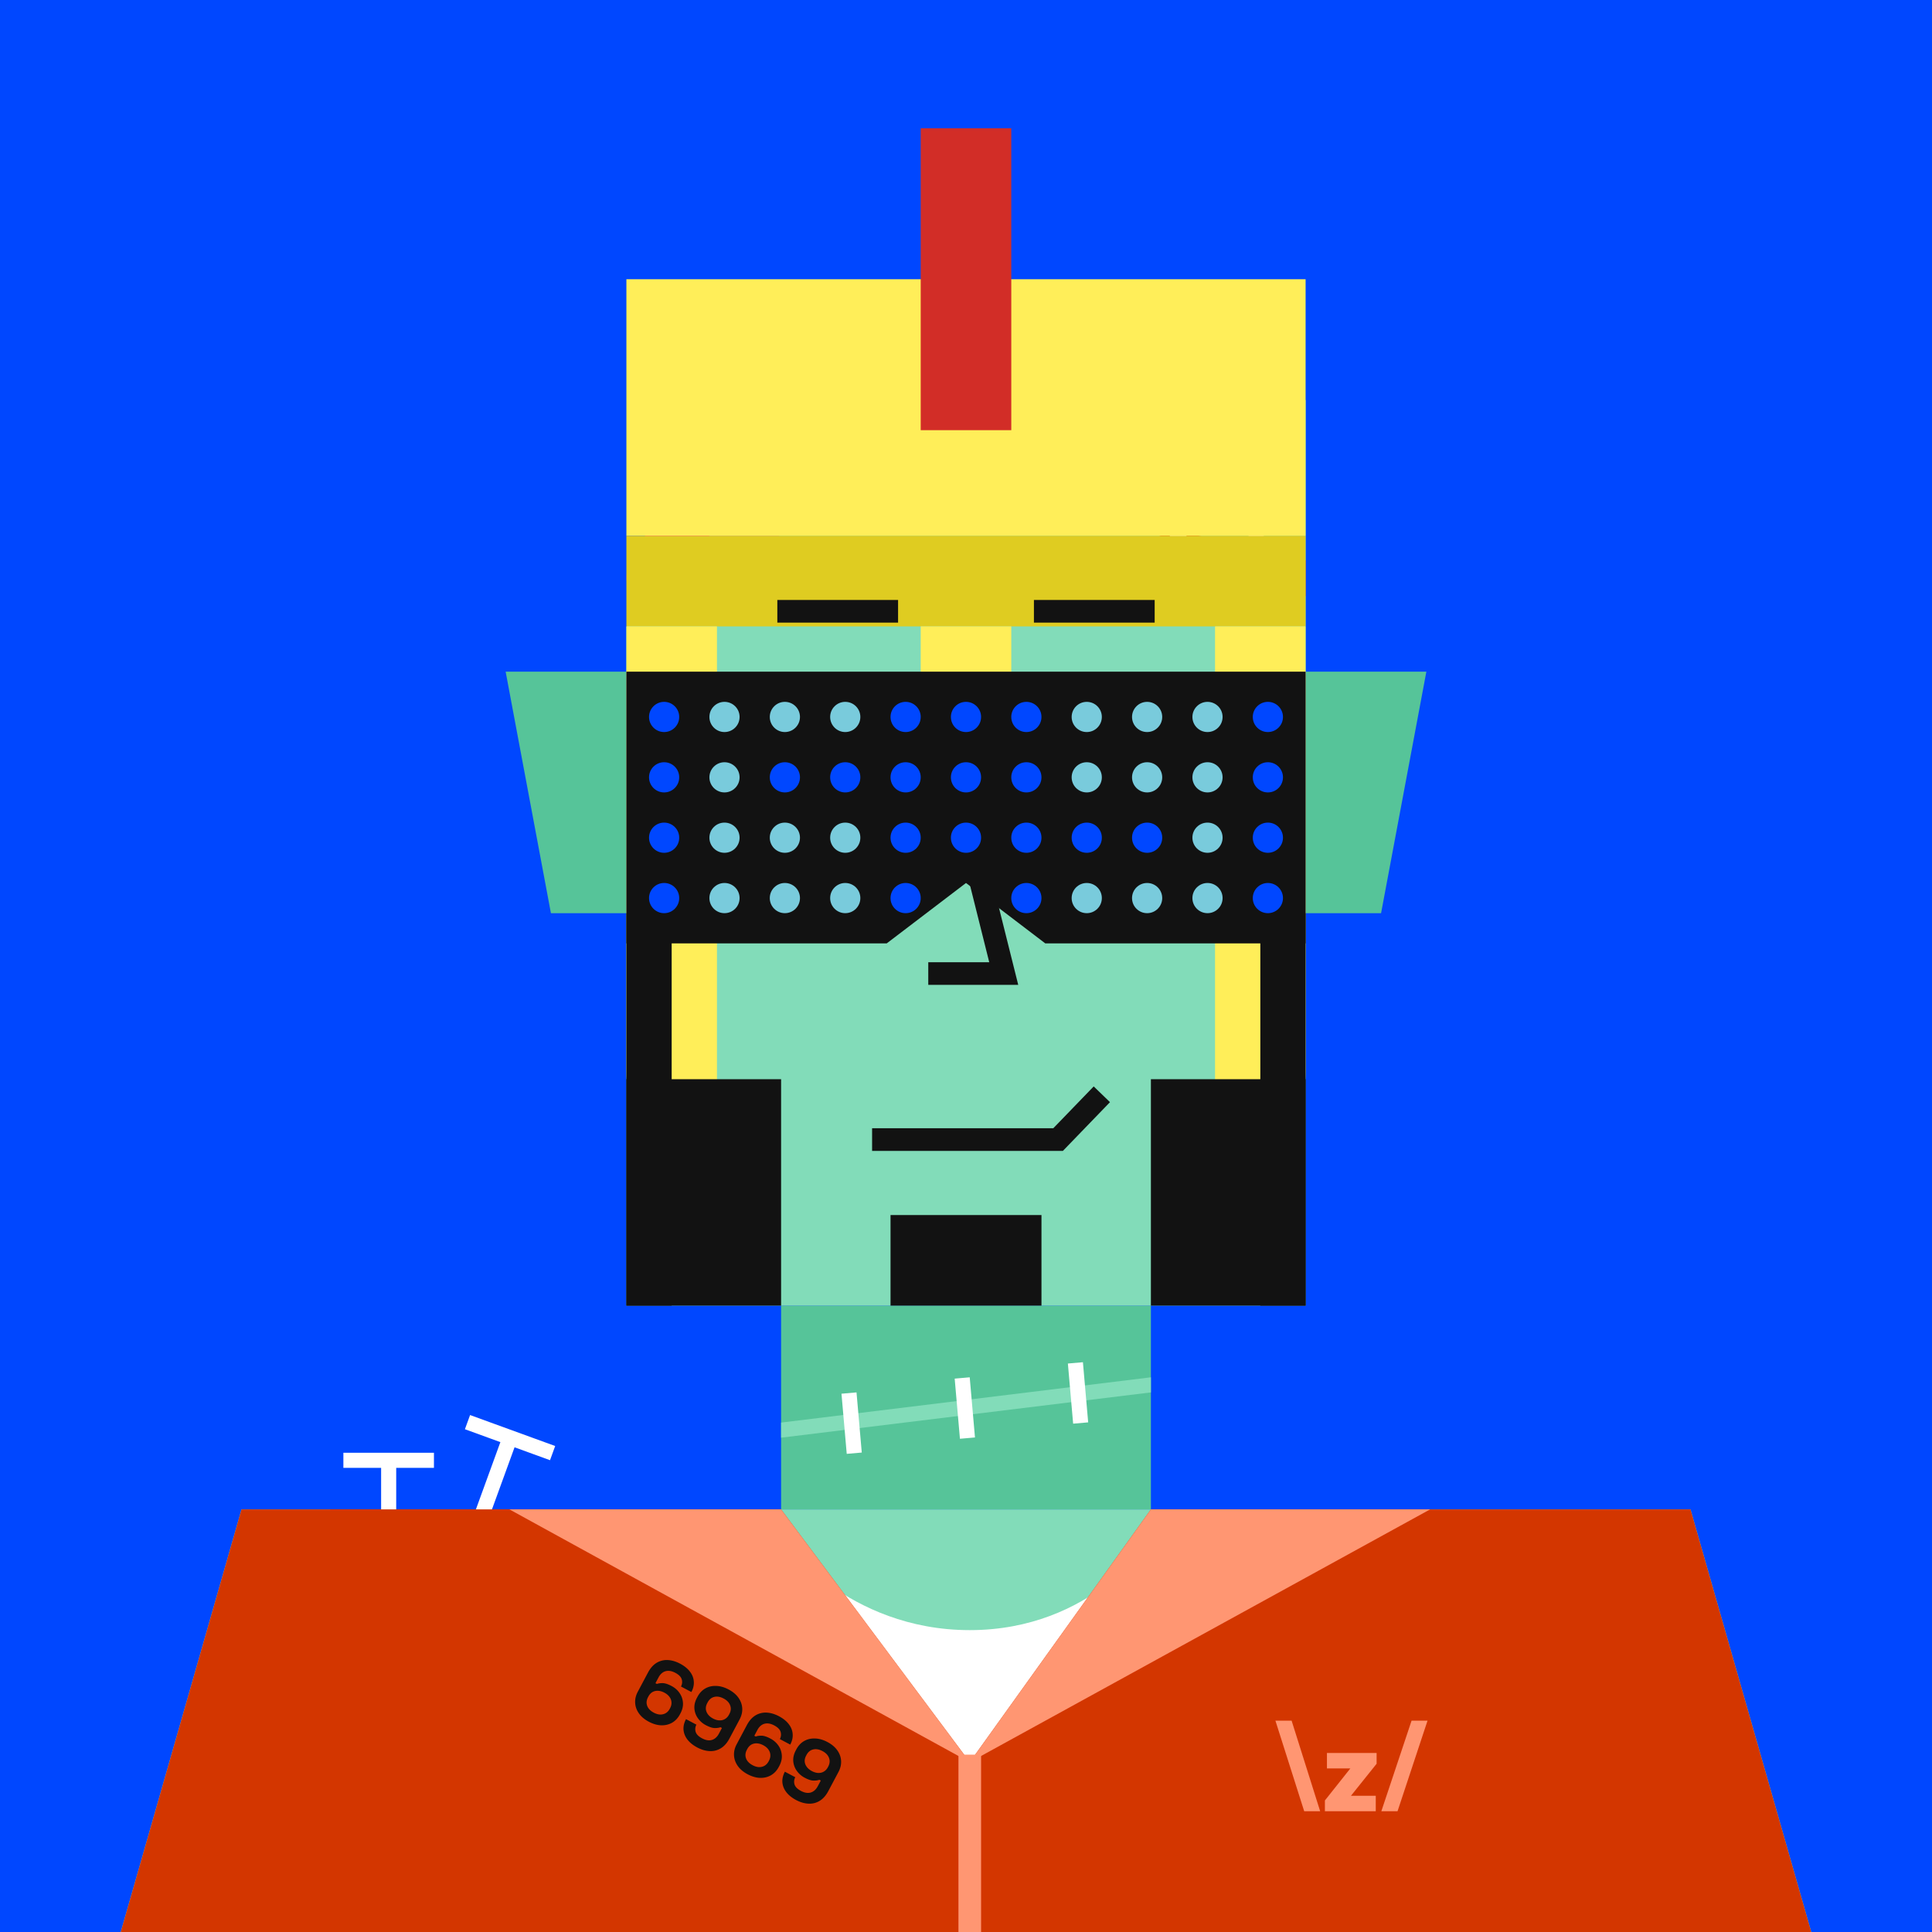 <svg xmlns="http://www.w3.org/2000/svg" width="512" height="512" fill="none"><rect width="512" height="512" fill="#0047FF "/><g skin='10'><path fill="#56C499" d="M134 178h32v64h-20l-12-64ZM378 178h-32v64h20l12-64Z"/><path fill="#82DCB9" d="M64 400h384l32 112H32l32-112Z"/><path fill="#D22D27" d="M87.5 427.5V400h68l-41 27.5h-27Z"/><path fill="#56C499" d="M207 346h98v54h-98z"/><path fill="#82DCB9" d="m207 377 98-12v4l-98 12v-4Z"/><path fill="#FF00B1" d="M190 118.5s-10.505-3.476-16.5 2.948c-5.596 5.995 0 18.552 0 18.552s-5.89 3.714-7 9c-2.205 10.5 4.499 15.5 4.499 15.5v8.5H192.5l35.5-63h-8s-5.5-3.667-16-2.5c-8.999 1-14 11-14 11Z"/><path fill="#82DCB9" d="M346 346V106H223l-16.5 20v16H188v15l-22 9v180h180Z"/><path fill="#D22D27" d="m294 136.5 52 12v9.5l-52-21.5Z"/><path fill="#fff" d="m313.762 134 3.625 1.69-6.762 14.501-3.625-1.69zM223 369.349l3.985-.349 1.394 15.94-3.985.348zM253 365.349l3.985-.349 1.394 15.94-3.985.348zM283 361.349l3.985-.349 1.394 15.94-3.985.348zM331.141 141l3.864 1.035-4.141 15.455-3.864-1.035zM147.129 383.208 124.576 375l-1.368 3.758 22.553 8.209zM136.364 383.547l-3.759-1.368-8.208 22.553 3.759 1.368zM115 385H91v4h24zM105 389h-4v24h4z"/></g><g hair='33'><path fill="#FFEE59" d="M166 142h180V74H166z"/><path fill="#DFCC21" d="M166 166h180v-24H166z"/><path fill="#FFEE59" d="M244 166h24v32l-12 12-12-12v-32ZM166 166h24v142c-13.255 0-24-10.745-24-24V166ZM346 166h-24v142c13.255 0 24-10.745 24-24V166Z"/><path fill="#D22D27" d="M244 34h24v80h-24z"/></g><g dress='53'><path fill="#fff" d="M207 481h98v-73s-15.5 24-48 24-50-24-50-24v73Z"/><path fill="#D33600" d="M64 400h143l50 67 48-67h143l32 112H32l32-112Z"/><path fill="#FF9672" d="m338 456 7.629 24h4.228l-7.565-24H338Zm36.078 0-8.01 24h4.292l7.947-24h-4.229Zm-22.425 12.652h6.2l-6.74 8.487V480h13.478v-4.101h-6.573l6.796-8.487v-2.861h-13.161v4.101ZM207 400l50 67-122-67h72ZM305 400l-48 67 122-67h-74Z"/><path stroke="#FF9672" stroke-width="6" d="M257 465v47"/><path fill="#121212" d="M171.925 456.262c-1.131-.601-2-1.335-2.608-2.202-.608-.867-.939-1.795-.993-2.784-.054-.989.178-1.971.696-2.946l2.693-5.064c.639-1.201 1.409-2.069 2.309-2.605a5.214 5.214 0 0 1 2.971-.731c1.072.063 2.159.387 3.261.973 1.102.586 1.958 1.277 2.568 2.072.624.803.971 1.667 1.041 2.592.084.933-.129 1.879-.64 2.84l-2.755-1.465a2.476 2.476 0 0 0 .208-1.873c-.177-.656-.745-1.239-1.706-1.75-.947-.503-1.813-.647-2.598-.43-.772.224-1.39.774-1.856 1.65l-.811 1.525.381.203c.39-.155.9-.228 1.53-.219.63.008 1.418.264 2.364.768.862.458 1.556 1.062 2.081 1.813a5.03 5.03 0 0 1 .924 2.556c.084.933-.137 1.894-.663 2.883l-.135.254c-.519.975-1.21 1.713-2.074 2.213-.857.487-1.822.717-2.895.69-1.065-.041-2.163-.362-3.293-.963Zm1.326-2.393c.89.473 1.714.612 2.47.416.771-.188 1.363-.671 1.776-1.448l.09-.169c.278-.523.398-1.039.361-1.548-.023-.501-.198-.975-.523-1.419-.311-.438-.763-.814-1.357-1.13-.579-.308-1.144-.472-1.694-.493a2.736 2.736 0 0 0-1.491.349c-.429.262-.782.653-1.06 1.176l-.09.17c-.413.777-.49 1.534-.229 2.27.275.744.857 1.353 1.747 1.826Zm11.519 9.223c-1.102-.586-1.965-1.28-2.589-2.083-.61-.796-.957-1.66-1.041-2.592-.07-.925.15-1.868.661-2.829l2.755 1.465a2.478 2.478 0 0 0-.208 1.874c.191.663.76 1.246 1.706 1.749.961.511 1.827.655 2.598.431.779-.239 1.398-.789 1.856-1.65l.811-1.526-.381-.203c-.39.155-.9.228-1.53.22-.616-.002-1.404-.258-2.364-.768a5.926 5.926 0 0 1-2.081-1.813 5.087 5.087 0 0 1-.935-2.536c-.076-.947.148-1.915.674-2.903l.135-.255c.526-.989 1.217-1.726 2.074-2.213.857-.487 1.818-.71 2.884-.669 1.073.027 2.174.341 3.304.942 1.131.601 2 1.335 2.608 2.202.608.867.939 1.795.993 2.784.054.989-.178 1.971-.696 2.946l-2.693 5.064c-.639 1.201-1.419 2.073-2.342 2.615a5.085 5.085 0 0 1-2.96.71c-1.057-.055-2.137-.376-3.239-.962Zm4.186-7.668c.593.315 1.158.48 1.694.493.551.021 1.041-.099 1.47-.36.443-.254.803-.642 1.081-1.165l.09-.169c.421-.792.49-1.552.208-2.282-.261-.737-.836-1.342-1.726-1.815-.89-.473-1.721-.616-2.491-.427-.749.181-1.334.668-1.755 1.459l-.09.169c-.278.523-.405 1.035-.382 1.537.037.509.219.986.544 1.431.325.445.777.821 1.357 1.129Zm9.167 14.768c-1.13-.6-1.999-1.334-2.607-2.201-.608-.867-.939-1.795-.993-2.785-.054-.989.178-1.971.696-2.945l2.693-5.065c.639-1.201 1.408-2.069 2.309-2.605a5.214 5.214 0 0 1 2.971-.731c1.072.063 2.159.387 3.261.973 1.102.586 1.958 1.277 2.568 2.072.624.803.971 1.667 1.041 2.592.084.933-.13 1.88-.64 2.84l-2.755-1.465a2.48 2.48 0 0 0 .208-1.873c-.177-.656-.746-1.239-1.706-1.75-.947-.503-1.813-.647-2.599-.43-.771.224-1.39.774-1.855 1.65l-.812 1.525.382.203c.39-.155.9-.228 1.53-.219.63.009 1.418.264 2.364.768a5.83 5.83 0 0 1 2.081 1.813c.539.758.847 1.61.923 2.557.084.932-.137 1.893-.662 2.882l-.136.254c-.518.975-1.209 1.713-2.074 2.214-.856.486-1.821.716-2.894.689-1.066-.041-2.164-.362-3.294-.963Zm1.327-2.393c.89.473 1.713.612 2.47.416.77-.188 1.362-.67 1.775-1.447l.091-.17c.277-.523.398-1.039.36-1.548-.023-.501-.197-.975-.522-1.419-.311-.438-.764-.814-1.357-1.129-.579-.308-1.144-.473-1.695-.494a2.734 2.734 0 0 0-1.49.349c-.429.262-.782.654-1.06 1.176l-.09.17c-.414.777-.49 1.534-.229 2.27.275.744.857 1.353 1.747 1.826Zm11.518 9.223c-1.102-.586-1.965-1.28-2.589-2.083-.61-.795-.957-1.66-1.041-2.592-.069-.925.151-1.868.662-2.829l2.755 1.465a2.478 2.478 0 0 0-.208 1.874c.191.663.759 1.246 1.706 1.75.96.51 1.827.654 2.598.43.779-.238 1.398-.788 1.856-1.65l.811-1.526-.381-.203c-.391.155-.901.228-1.53.22-.616-.001-1.404-.257-2.365-.768a5.931 5.931 0 0 1-2.08-1.813 5.087 5.087 0 0 1-.935-2.536c-.077-.947.148-1.914.674-2.903l.135-.255c.526-.989 1.217-1.726 2.074-2.213.857-.487 1.818-.71 2.883-.669 1.073.027 2.175.341 3.305.942 1.13.601 1.999 1.335 2.608 2.202.608.867.939 1.795.993 2.784.054.989-.178 1.971-.697 2.946l-2.693 5.064c-.638 1.201-1.419 2.073-2.341 2.615a5.087 5.087 0 0 1-2.96.71c-1.058-.055-2.138-.376-3.24-.962Zm4.186-7.668c.594.315 1.159.48 1.695.493.551.021 1.041-.099 1.469-.36.443-.254.804-.642 1.082-1.165l.09-.169c.42-.791.49-1.552.207-2.282-.26-.737-.836-1.342-1.726-1.815-.89-.473-1.72-.615-2.491-.427-.749.181-1.333.668-1.754 1.459l-.09.17c-.278.522-.405 1.034-.382 1.536.037.509.218.986.544 1.431.325.445.777.821 1.356 1.129Z"/></g><g beard='9'><rect x="236" y="322" width="40" height="24" fill="#121212"/><rect x="166" y="242" width="12" height="104" fill="#121212"/><rect x="334" y="242" width="12" height="104" fill="#121212"/><path d="M166 286H207V346H166V286Z" fill="#121212"/><path d="M346 286H305V346H346V286Z" fill="#121212"/></g><g face='17'><path d="M231.114 302H280.403L292 290" stroke="#121212" stroke-width="6"/><path d="M206 162H238" stroke="#121212" stroke-width="6"/><path d="M206 202C206 202 212 194 222 194C232 194 238 202 238 202" stroke="#121212" stroke-width="6"/><path d="M274 202C274 202 280 194 290 194C300 194 306 202 306 202" stroke="#121212" stroke-width="6"/><path d="M274 162H306" stroke="#121212" stroke-width="6"/><path d="M256 218L266 258H246" stroke="#121212" stroke-width="6"/></g><g glass='15'><path fill="#121212" d="m235 250 21-16 21 16h69v-72H166v72h69Z"/><circle cx="176" cy="190" r="4" fill="#0047FF"/><circle cx="176" cy="206" r="4" fill="#0047FF"/><circle cx="176" cy="222" r="4" fill="#0047FF"/><circle cx="176" cy="238" r="4" fill="#0047FF"/><circle cx="192" cy="190" r="4" fill="#79CBDC"/><circle cx="192" cy="206" r="4" fill="#79CBDC"/><circle cx="192" cy="222" r="4" fill="#79CBDC"/><circle cx="192" cy="238" r="4" fill="#79CBDC"/><circle cx="208" cy="190" r="4" fill="#79CBDC"/><circle cx="208" cy="206" r="4" fill="#0047FF"/><circle cx="208" cy="222" r="4" fill="#79CBDC"/><circle cx="208" cy="238" r="4" fill="#79CBDC"/><circle cx="224" cy="190" r="4" fill="#79CBDC"/><circle cx="224" cy="206" r="4" fill="#0047FF"/><circle cx="224" cy="222" r="4" fill="#79CBDC"/><circle cx="224" cy="238" r="4" fill="#79CBDC"/><circle cx="240" cy="190" r="4" fill="#0047FF"/><circle cx="240" cy="206" r="4" fill="#0047FF"/><circle cx="240" cy="222" r="4" fill="#0047FF"/><circle cx="240" cy="238" r="4" fill="#0047FF"/><circle cx="256" cy="190" r="4" fill="#0047FF"/><circle cx="256" cy="206" r="4" fill="#0047FF"/><circle cx="256" cy="222" r="4" fill="#0047FF"/><circle cx="272" cy="190" r="4" fill="#0047FF"/><circle cx="272" cy="206" r="4" fill="#0047FF"/><circle cx="272" cy="222" r="4" fill="#0047FF"/><circle cx="272" cy="238" r="4" fill="#0047FF"/><circle cx="288" cy="190" r="4" fill="#79CBDC"/><circle cx="288" cy="206" r="4" fill="#79CBDC"/><circle cx="288" cy="222" r="4" fill="#0047FF"/><circle cx="288" cy="238" r="4" fill="#79CBDC"/><circle cx="304" cy="190" r="4" fill="#79CBDC"/><circle cx="304" cy="206" r="4" fill="#79CBDC"/><circle cx="304" cy="222" r="4" fill="#0047FF"/><circle cx="304" cy="238" r="4" fill="#79CBDC"/><circle cx="320" cy="190" r="4" fill="#79CBDC"/><circle cx="320" cy="206" r="4" fill="#79CBDC"/><circle cx="320" cy="222" r="4" fill="#79CBDC"/><circle cx="320" cy="238" r="4" fill="#79CBDC"/><circle cx="336" cy="190" r="4" fill="#0047FF"/><circle cx="336" cy="206" r="4" fill="#0047FF"/><circle cx="336" cy="222" r="4" fill="#0047FF"/><circle cx="336" cy="238" r="4" fill="#0047FF"/></g></svg>